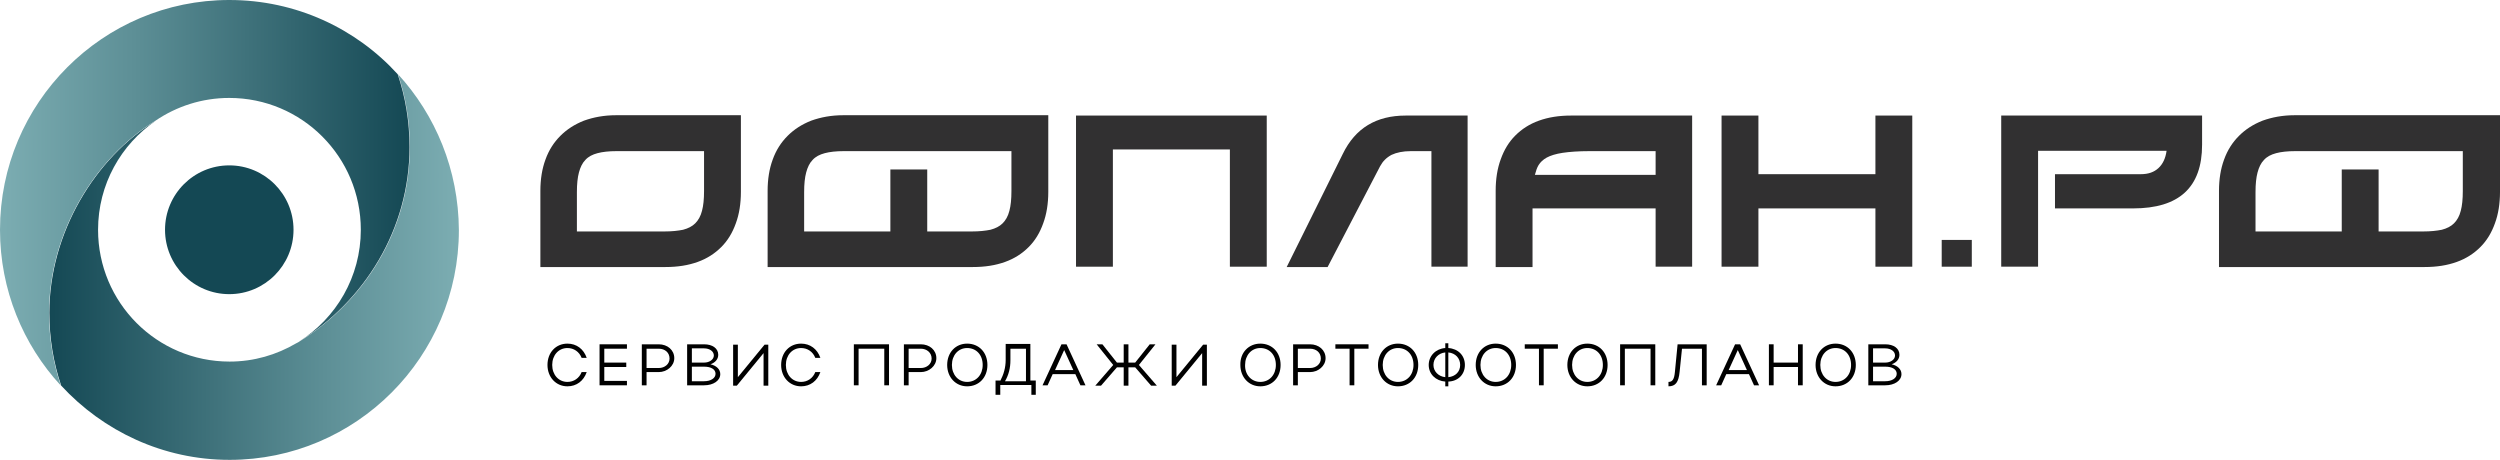 <svg width="457" height="84" viewBox="0 0 457 84" fill="none" xmlns="http://www.w3.org/2000/svg">
<g clip-path="url(#clip0_3177_2117)">
<path d="M72.756 13.566C74.178 17.779 74.92 22.239 74.92 26.885C74.92 42 66.637 55.071 54.706 62.443C54.583 62.505 54.459 62.628 54.274 62.69C54.212 62.69 54.212 62.752 54.15 62.752C50.565 64.858 46.423 66.097 41.972 66.097C28.682 66.097 17.926 55.319 17.926 42C17.926 33.699 22.13 26.389 28.497 22.053C17.37 28.867 9.025 42.62 9.025 57.177C9.025 61.823 9.767 66.283 11.188 70.496C18.854 78.796 29.795 84.062 41.972 84.062C65.091 84.062 83.883 65.23 83.883 42.062C83.821 31.035 79.618 21.062 72.756 13.566Z" fill="url(#paint0_linear_3177_2117)"/>
<path d="M28.435 22.053C32.268 19.451 36.904 17.903 41.911 17.903C55.201 17.903 65.957 28.681 65.957 42C65.957 50.611 61.444 58.168 54.645 62.443C66.575 55.071 74.858 41.938 74.858 26.885C74.858 22.239 74.117 17.779 72.695 13.566C65.091 5.204 54.088 0 41.911 0C18.792 0 0 18.832 0 42C0 52.965 4.203 63 11.127 70.496C9.705 66.283 8.963 61.823 8.963 57.177C8.963 42.62 17.308 28.867 28.435 22.053Z" fill="url(#paint1_linear_3177_2117)"/>
<path d="M41.911 53.77C48.397 53.77 53.656 48.5 53.656 42C53.656 35.5 48.397 30.23 41.911 30.23C35.424 30.23 30.166 35.5 30.166 42C30.166 48.5 35.424 53.77 41.911 53.77Z" fill="#144854"/>
<path d="M135.437 21.124V35.062C135.437 37.23 135.128 39.151 134.51 40.823C133.892 42.558 133.026 43.982 131.852 45.159C130.677 46.336 129.256 47.266 127.525 47.885C125.794 48.505 123.878 48.814 121.652 48.814H98.781V34.876C98.781 32.77 99.09 30.85 99.708 29.177C100.326 27.442 101.253 26.018 102.428 24.841C103.602 23.664 105.024 22.735 106.755 22.053C108.486 21.434 110.402 21.062 112.627 21.062H135.437V21.124ZM128.699 27.628H112.689C111.329 27.628 110.155 27.752 109.228 28C108.3 28.248 107.559 28.619 107.002 29.239C106.446 29.797 106.075 30.602 105.828 31.531C105.58 32.46 105.457 33.637 105.457 35.124V42.31H121.467C122.827 42.31 123.94 42.186 124.867 42C125.794 41.752 126.536 41.381 127.092 40.823C127.648 40.266 128.081 39.522 128.328 38.531C128.576 37.602 128.699 36.425 128.699 34.938V27.628Z" fill="#313031"/>
<path d="M191.627 21.124V35.062C191.627 37.23 191.318 39.151 190.7 40.823C190.082 42.558 189.217 43.982 188.042 45.159C186.868 46.336 185.446 47.266 183.715 47.885C181.984 48.505 180.068 48.814 177.843 48.814H140.321V34.876C140.321 32.77 140.63 30.85 141.248 29.177C141.866 27.442 142.793 26.018 143.968 24.841C145.142 23.664 146.564 22.735 148.295 22.053C150.026 21.434 151.942 21.062 154.167 21.062H191.627V21.124ZM154.229 27.628C152.869 27.628 151.695 27.752 150.768 28C149.84 28.248 149.099 28.619 148.542 29.239C147.986 29.797 147.615 30.602 147.368 31.531C147.12 32.46 146.997 33.637 146.997 35.124V42.31H162.76V30.974H169.498V42.31H177.657C179.017 42.31 180.13 42.186 181.057 42C181.984 41.752 182.726 41.381 183.282 40.823C183.839 40.266 184.271 39.522 184.519 38.531C184.766 37.602 184.89 36.425 184.89 34.938V27.628H154.229Z" fill="#313031"/>
<path d="M231.56 48.752H224.822V27.319H203.434V48.752H196.696V21.124H231.56V48.752Z" fill="#313031"/>
<path d="M268.402 48.752H261.664V27.628H257.893C256.471 27.628 255.297 27.876 254.37 28.31C253.443 28.805 252.763 29.487 252.268 30.416L242.687 48.814H235.207L245.468 28.124C247.756 23.416 251.588 21.124 256.966 21.124H268.278V48.752H268.402Z" fill="#313031"/>
<path d="M309.385 48.752H302.647V38.097H280.147V48.814H273.409V34.876C273.409 32.708 273.718 30.788 274.336 29.115C274.954 27.381 275.819 25.956 276.994 24.779C278.168 23.602 279.59 22.673 281.321 22.053C283.052 21.434 284.968 21.124 287.193 21.124H309.323V48.752H309.385ZM302.647 27.628H290.532C288.553 27.628 286.884 27.752 285.648 27.938C284.412 28.124 283.423 28.434 282.743 28.805C282.063 29.177 281.568 29.673 281.259 30.168C280.95 30.664 280.765 31.283 280.579 31.965H302.647V27.628Z" fill="#313031"/>
<path d="M349.565 48.752H342.827V38.097H321.439V48.752H314.701V21.124H321.439V31.841H342.827V21.124H349.565V48.752Z" fill="#313031"/>
<path d="M360.445 48.752H354.943V43.858H360.445V48.752Z" fill="#313031"/>
<path d="M365.823 48.752V21.124H402.541V26.451C402.541 34.257 398.338 38.097 389.931 38.097H375.651V31.841H391.352C392.712 31.841 393.763 31.469 394.567 30.726C395.37 29.982 395.865 28.929 396.05 27.567H372.561V48.752H365.823Z" fill="#313031"/>
<path d="M457 21.124V35.062C457 37.23 456.691 39.151 456.073 40.823C455.455 42.558 454.589 43.982 453.415 45.159C452.241 46.336 450.819 47.266 449.088 47.885C447.357 48.505 445.441 48.814 443.215 48.814H405.632V34.876C405.632 32.77 405.941 30.85 406.559 29.177C407.177 27.442 408.104 26.018 409.279 24.841C410.453 23.664 411.875 22.735 413.606 22.053C415.337 21.434 417.253 21.062 419.478 21.062H457V21.124ZM419.54 27.628C418.18 27.628 417.006 27.752 416.079 28C415.151 28.248 414.41 28.619 413.853 29.239C413.297 29.797 412.926 30.602 412.679 31.531C412.431 32.46 412.308 33.637 412.308 35.124V42.31H428.071V30.974H434.809V42.31H442.968C444.328 42.31 445.441 42.186 446.368 42C447.295 41.752 448.037 41.381 448.593 40.823C449.15 40.266 449.582 39.522 449.83 38.531C450.077 37.602 450.201 36.425 450.201 34.938V27.628H419.54Z" fill="#313031"/>
<path d="M103.726 69.814C104.9 69.814 105.889 69.133 106.322 68.018H107.249C106.693 69.628 105.395 70.62 103.726 70.62C101.624 70.62 100.079 68.947 100.079 66.717C100.079 64.425 101.624 62.814 103.726 62.814C105.395 62.814 106.693 63.805 107.249 65.416H106.322C105.889 64.301 104.9 63.62 103.726 63.62C102.119 63.62 100.944 64.92 100.944 66.717C100.944 68.513 102.119 69.814 103.726 69.814Z" fill="black"/>
<path d="M109.598 62.938H114.605V63.743H110.464V66.283H114.482V67.088H110.464V69.628H114.605V70.434H109.598V62.938Z" fill="black"/>
<path d="M117.325 62.938H120.416C122.023 62.938 123.259 63.991 123.259 65.478C123.259 66.903 121.9 68.018 120.416 68.018H118.191V70.434H117.325V62.938ZM120.416 63.743H118.191V67.274H120.416C121.529 67.274 122.394 66.531 122.394 65.54C122.394 64.487 121.59 63.743 120.416 63.743Z" fill="black"/>
<path d="M125.608 62.938H128.699C130.245 62.938 131.295 63.681 131.295 64.858C131.295 65.664 130.739 66.283 129.874 66.593C130.986 66.841 131.666 67.522 131.666 68.389C131.666 69.566 130.43 70.434 128.699 70.434H125.608V62.938ZM128.699 63.681H126.474V66.283H128.699C129.688 66.283 130.492 65.726 130.492 64.982C130.492 64.239 129.75 63.681 128.699 63.681ZM128.699 67.026H126.474V69.69H128.699C129.935 69.69 130.801 69.133 130.801 68.327C130.801 67.522 129.997 67.026 128.699 67.026Z" fill="black"/>
<path d="M139.579 70.496V64.549L134.695 70.496H134.015V63H134.881V68.947L139.764 63H140.444V70.496H139.579Z" fill="black"/>
<path d="M146.44 69.814C147.615 69.814 148.604 69.133 149.036 68.018H149.964C149.407 69.628 148.109 70.62 146.44 70.62C144.338 70.62 142.793 68.947 142.793 66.717C142.793 64.425 144.338 62.814 146.44 62.814C148.109 62.814 149.407 63.805 149.964 65.416H149.036C148.604 64.301 147.615 63.62 146.44 63.62C144.833 63.62 143.658 64.92 143.658 66.717C143.658 68.513 144.833 69.814 146.44 69.814Z" fill="black"/>
<path d="M162.512 62.938V70.434H161.646V63.743H156.948V70.434H156.083V62.938H162.512Z" fill="black"/>
<path d="M165.232 62.938H168.323C169.93 62.938 171.166 63.991 171.166 65.478C171.166 66.903 169.806 68.018 168.323 68.018H166.097V70.434H165.232V62.938ZM168.323 63.743H166.097V67.274H168.323C169.435 67.274 170.301 66.531 170.301 65.54C170.301 64.487 169.435 63.743 168.323 63.743Z" fill="black"/>
<path d="M176.791 62.814C178.955 62.814 180.5 64.425 180.5 66.717C180.5 69.009 178.955 70.62 176.791 70.62C174.689 70.62 173.144 68.947 173.144 66.717C173.144 64.425 174.689 62.814 176.791 62.814ZM176.791 69.814C178.46 69.814 179.635 68.513 179.635 66.717C179.635 64.859 178.46 63.62 176.791 63.62C175.184 63.62 174.009 64.92 174.009 66.717C174.009 68.513 175.184 69.814 176.791 69.814Z" fill="black"/>
<path d="M182.849 69.628C183.467 68.451 183.838 67.212 183.838 65.787V62.876H188.351V69.566H189.34V72.168H188.536V70.372H182.849V72.168H181.984V69.566H182.849V69.628ZM187.547 69.628V63.743H184.704V65.849C184.704 67.274 184.395 68.513 183.715 69.69H187.547V69.628Z" fill="black"/>
<path d="M194.038 62.938H194.965L198.427 70.434H197.499L196.572 68.389H192.431L191.503 70.434H190.576L194.038 62.938ZM196.201 67.646L194.532 63.991L192.863 67.646H196.201Z" fill="black"/>
<path d="M206.277 70.496H205.412V67.15H204.175L201.27 70.496H200.219L203.495 66.717L200.466 62.938H201.517L204.175 66.283H205.412V62.938H206.277V66.283H207.513L210.171 62.938H211.222L208.193 66.717L211.47 70.496H210.419L207.513 67.15H206.277V70.496Z" fill="black"/>
<path d="M219.753 70.496V64.549L214.869 70.496H214.189V63H215.055V68.947L219.938 63H220.618V70.496H219.753Z" fill="black"/>
<path d="M230.385 62.814C232.549 62.814 234.094 64.425 234.094 66.717C234.094 69.009 232.549 70.62 230.385 70.62C228.283 70.62 226.738 68.947 226.738 66.717C226.676 64.425 228.283 62.814 230.385 62.814ZM230.385 69.814C232.054 69.814 233.229 68.513 233.229 66.717C233.229 64.859 232.054 63.62 230.385 63.62C228.778 63.62 227.603 64.92 227.603 66.717C227.542 68.513 228.778 69.814 230.385 69.814Z" fill="black"/>
<path d="M236.381 62.938H239.472C241.079 62.938 242.316 63.991 242.316 65.478C242.316 66.903 240.956 68.018 239.472 68.018H237.247V70.434H236.381V62.938ZM239.472 63.743H237.247V67.274H239.472C240.585 67.274 241.45 66.531 241.45 65.54C241.45 64.487 240.647 63.743 239.472 63.743Z" fill="black"/>
<path d="M246.704 63.743H244.108V62.938H250.166V63.743H247.57V70.434H246.704V63.743Z" fill="black"/>
<path d="M255.544 62.814C257.708 62.814 259.253 64.425 259.253 66.717C259.253 69.009 257.708 70.62 255.544 70.62C253.442 70.62 251.897 68.947 251.897 66.717C251.897 64.425 253.442 62.814 255.544 62.814ZM255.544 69.814C257.213 69.814 258.388 68.513 258.388 66.717C258.388 64.859 257.213 63.62 255.544 63.62C253.937 63.62 252.762 64.92 252.762 66.717C252.762 68.513 253.937 69.814 255.544 69.814Z" fill="black"/>
<path d="M264.198 63.62V62.752H264.754V63.62C266.547 63.743 267.783 64.982 267.783 66.717C267.783 68.451 266.547 69.69 264.754 69.752V70.62H264.198V69.752C262.467 69.628 261.169 68.389 261.169 66.717C261.169 65.044 262.467 63.743 264.198 63.62ZM264.198 68.947V64.425C262.962 64.549 262.034 65.478 262.034 66.717C262.034 67.894 262.962 68.823 264.198 68.947ZM264.754 68.947C266.052 68.823 266.918 67.956 266.918 66.717C266.918 65.478 266.052 64.549 264.754 64.425V68.947Z" fill="black"/>
<path d="M273.408 62.814C275.572 62.814 277.117 64.425 277.117 66.717C277.117 69.009 275.572 70.62 273.408 70.62C271.307 70.62 269.761 68.947 269.761 66.717C269.761 64.425 271.307 62.814 273.408 62.814ZM273.408 69.814C275.077 69.814 276.252 68.513 276.252 66.717C276.252 64.859 275.077 63.62 273.408 63.62C271.801 63.62 270.627 64.92 270.627 66.717C270.627 68.513 271.801 69.814 273.408 69.814Z" fill="black"/>
<path d="M281.321 63.743H278.725V62.938H284.783V63.743H282.186V70.434H281.321V63.743Z" fill="black"/>
<path d="M290.16 62.814C292.324 62.814 293.869 64.425 293.869 66.717C293.869 69.009 292.324 70.62 290.16 70.62C288.059 70.62 286.513 68.947 286.513 66.717C286.513 64.425 288.059 62.814 290.16 62.814ZM290.16 69.814C291.829 69.814 293.004 68.513 293.004 66.717C293.004 64.859 291.829 63.62 290.16 63.62C288.553 63.62 287.379 64.92 287.379 66.717C287.379 68.513 288.553 69.814 290.16 69.814Z" fill="black"/>
<path d="M302.586 62.938V70.434H301.72V63.743H297.022V70.434H296.157V62.938H302.586Z" fill="black"/>
<path d="M306.665 62.938H311.981V70.434H311.116V63.743H307.469L307.036 67.956C306.851 69.876 306.294 70.619 304.996 70.619V69.814C305.738 69.814 306.047 69.319 306.171 68.018L306.665 62.938Z" fill="black"/>
<path d="M317.174 62.938H318.101L321.562 70.434H320.635L319.708 68.389H315.566L314.639 70.434H313.712L317.174 62.938ZM319.337 67.646L317.668 63.991L315.999 67.646H319.337Z" fill="black"/>
<path d="M323.355 62.938H324.221V66.283H328.672V62.938H329.537V70.434H328.672V67.088H324.221V70.434H323.355V62.938Z" fill="black"/>
<path d="M335.533 62.814C337.696 62.814 339.242 64.425 339.242 66.717C339.242 69.009 337.696 70.62 335.533 70.62C333.431 70.62 331.886 68.947 331.886 66.717C331.886 64.425 333.431 62.814 335.533 62.814ZM335.533 69.814C337.202 69.814 338.376 68.513 338.376 66.717C338.376 64.859 337.202 63.62 335.533 63.62C333.926 63.62 332.751 64.92 332.751 66.717C332.751 68.513 333.926 69.814 335.533 69.814Z" fill="black"/>
<path d="M341.529 62.938H344.62C346.165 62.938 347.216 63.681 347.216 64.858C347.216 65.664 346.659 66.283 345.794 66.593C346.907 66.841 347.587 67.522 347.587 68.389C347.587 69.566 346.35 70.434 344.62 70.434H341.529V62.938ZM344.62 63.681H342.394V66.283H344.62C345.609 66.283 346.412 65.726 346.412 64.982C346.412 64.239 345.67 63.681 344.62 63.681ZM344.62 67.026H342.394V69.69H344.62C345.856 69.69 346.721 69.133 346.721 68.327C346.721 67.522 345.918 67.026 344.62 67.026Z" fill="black"/>
</g>
<defs>
<linearGradient id="paint0_linear_3177_2117" x1="8.933" y1="48.78" x2="83.83" y2="48.78" gradientUnits="userSpaceOnUse">
<stop stop-color="#144854"/>
<stop offset="0.673" stop-color="#5D8F96"/>
<stop offset="1" stop-color="#7CADB2"/>
</linearGradient>
<linearGradient id="paint1_linear_3177_2117" x1="0" y1="35.235" x2="74.897" y2="35.235" gradientUnits="userSpaceOnUse">
<stop stop-color="#7CADB2"/>
<stop offset="0.327" stop-color="#5D8F96"/>
<stop offset="1" stop-color="#144854"/>
</linearGradient>
<clipPath id="clip0_3177_2117">
<rect width="457" height="84" fill="white"/>
</clipPath>
</defs>
</svg>
